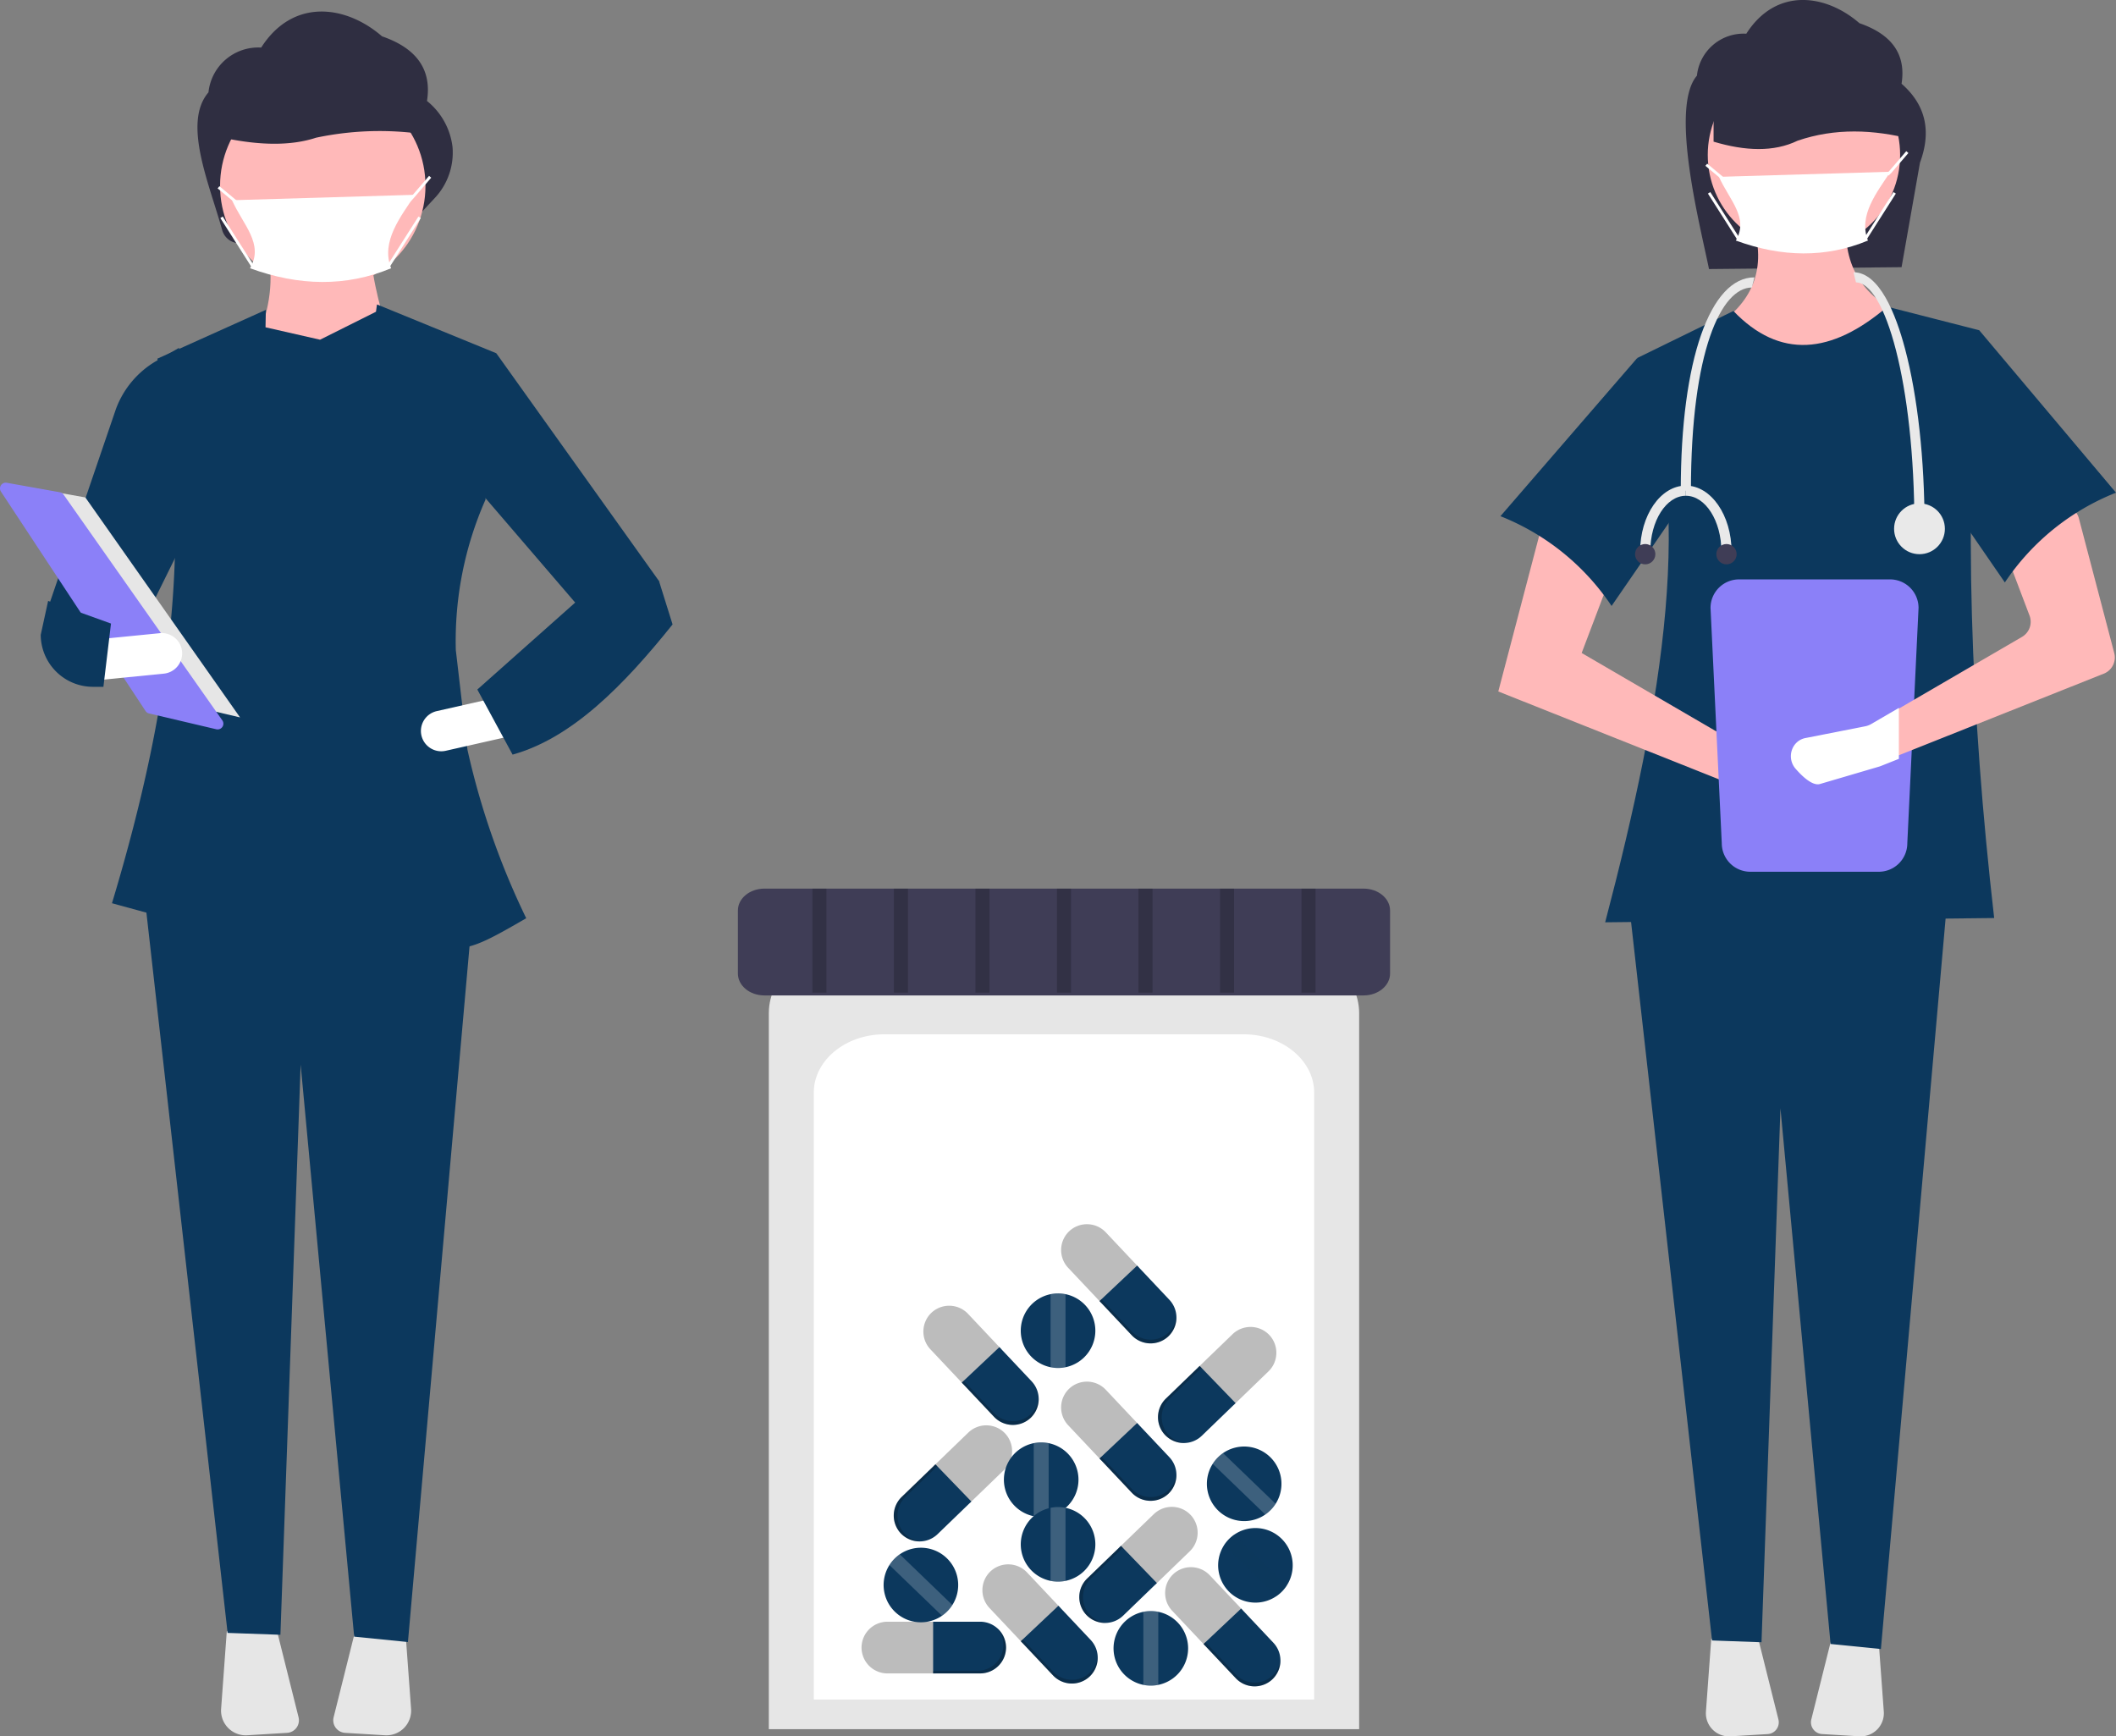 <svg xmlns="http://www.w3.org/2000/svg" width="339.918" height="278.929" viewBox="0 0 339.918 278.929">
  <rect x="0" y="0" width="339.918" height="278.929" fill="#808080" stroke="none"/>
  <g id="Group_7" data-name="Group 7" transform="translate(-2333.58 1192)">
    <g id="undraw_medical_care_movn" transform="translate(2304 -1192)">
      <path id="Path_229" data-name="Path 229" d="M855.852,183.866l-30.934.3c-1.454-7.158-6.339-25.94-1.94-31.063a7.53,7.53,0,0,1,7.931-6.738h0c4.795-7.505,12.781-6.378,18.178-1.691,5.432,1.874,7.48,5.2,6.764,9.723,4.023,3.521,4.765,7.806,2.959,12.682Z" transform="translate(-520.801 -140.947)" fill="#2f2e41"/>
      <path id="Path_230" data-name="Path 230" d="M858.837,244.83l-22.318-3.09-4.464-6.524c6.149-4.079,8.324-9.775,5.494-17.511L853,217.361c-.724,6.889,1.554,12.223,7.9,15.451Z" transform="translate(-526.764 -182.854)" fill="#ffb9b9"/>
      <path id="Path_231" data-name="Path 231" d="M829.207,723.513l-.853,11.667a3.714,3.714,0,0,0,3.929,3.978l5.992-.363a1.894,1.894,0,0,0,1.723-2.35l-3.326-13.3Z" transform="translate(-524.729 -460.235)" fill="#e6e6e6"/>
      <path id="Path_232" data-name="Path 232" d="M869.108,723.14l-3.326,13.3a1.894,1.894,0,0,0,1.723,2.35l5.992.363a3.714,3.714,0,0,0,3.929-3.978l-.853-11.666Z" transform="translate(-545.23 -460.235)" fill="#e6e6e6"/>
      <path id="Path_233" data-name="Path 233" d="M685.4,440.659l-8.087-.812-8.051-86.057-3.043,85.78-7.945-.285-13.391-118.8h51.16Z" transform="translate(-353.668 -175.761)" fill="#0c385d"/>
      <circle id="Ellipse_16" data-name="Ellipse 16" cx="15.451" cy="15.451" r="15.451" transform="translate(303.917 9.442)" fill="#ffb9b9"/>
      <path id="Path_234" data-name="Path 234" d="M855.008,348.256l-62.491.687c9.274-35.3,14.821-68.1,5.15-90.645l15.451-7.554c7.45,7.771,15.747,6.97,24.721-.687l14.764,3.777C850.075,283.4,851.209,315.063,855.008,348.256Z" transform="translate(-505.081 -200.785)" fill="#0c385d"/>
      <path id="Path_235" data-name="Path 235" d="M754.5,353.56l38.8,15.451,8.674,2.551a3,3,0,0,0,3.758-2.151h0a3,3,0,0,0-1.708-3.477l-9.007-2.76-27.125-15.794,5.665-14.936-11.846-6.352Z" transform="translate(-484.231 -242.484)" fill="#ffb9b9"/>
      <path id="Path_236" data-name="Path 236" d="M755.26,293.713a38.539,38.539,0,0,1,17.854,14.421l14.421-20.945-10.3-18.884Z" transform="translate(-484.648 -210.793)" fill="#0c385d"/>
      <path id="Path_237" data-name="Path 237" d="M863.012,172.251c-6.271-1.616-12.437-1.838-18.43.212-3.818,1.849-8.4,1.679-13.5.155V157.2l27.528.734Z" transform="translate(-526.23 -149.862)" fill="#2f2e41"/>
      <path id="Path_238" data-name="Path 238" d="M834.576,347.053A4.581,4.581,0,0,0,830,351.629l1.806,37.812a4.581,4.581,0,0,0,4.576,4.576h20.652a4.581,4.581,0,0,0,4.576-4.576l1.806-37.812a4.581,4.581,0,0,0-4.576-4.576Z" transform="translate(-525.637 -253.98)" fill="#8b80f8"/>
      <path id="Path_239" data-name="Path 239" d="M909.947,347.754,876.128,361.22l-2.551,1.016c-.081.032-.163.059-.248.086l-8.548,2.515c-1.093.321-2.606-1.152-3.491-2.168a2.748,2.748,0,0,1-.072-3.581,3.05,3.05,0,0,1,.388-.375,2.524,2.524,0,0,1,1.129-.5l8.539-1.68a2.86,2.86,0,0,0,.872-.325l3.983-2.321,20.678-12.039a2.808,2.808,0,0,0,1.215-3.423l-3.947-10.409a2.8,2.8,0,0,1,1.3-3.468l6.539-3.5a2.8,2.8,0,0,1,4.037,1.761l5.676,21.621a2.809,2.809,0,0,1-1.675,3.324Z" transform="translate(-542.413 -239.536)" fill="#ffb9b9"/>
      <path id="Path_240" data-name="Path 240" d="M935.043,284.515a38.539,38.539,0,0,0-17.854,14.421l-14.421-20.945,10.3-19.571Z" transform="translate(-565.545 -205.372)" fill="#0c385d"/>
      <path id="Path_241" data-name="Path 241" d="M856.934,213.1c-6.759,2.812-13.847,2.7-21.224,0,2.147-3.664-1.062-6.534-2.709-10.233l27.546-.819C858.44,205.267,855.331,209.063,856.934,213.1Z" transform="translate(-527.283 -174.459)" fill="#fff"/>
      <path id="Path_242" data-name="Path 242" d="M736.966,57.7l-.32-.319.452-.452,2.7-3.148.343.294-2.709,3.161Z" transform="translate(-403.994 -29.495)" fill="#fff"/>
      <rect id="Rectangle_159" data-name="Rectangle 159" width="0.452" height="3.527" transform="translate(303.539 26.639) rotate(-50.195)" fill="#fff"/>
      <rect id="Rectangle_160" data-name="Rectangle 160" width="8.832" height="0.452" transform="matrix(0.537, -0.844, 0.844, 0.537, 329.007, 38.311)" fill="#fff"/>
      <rect id="Rectangle_161" data-name="Rectangle 161" width="0.452" height="8.832" transform="translate(303.946 31.1) rotate(-32.471)" fill="#fff"/>
      <path id="Path_243" data-name="Path 243" d="M875.935,392.768v8.181l-2.848,1.134c-.091.035-.182.066-.277.1l-9.542,2.808c-1.22.358-2.908-1.285-3.9-2.419a3.067,3.067,0,0,1-.081-4,3.4,3.4,0,0,1,.434-.418,2.816,2.816,0,0,1,1.26-.555l9.532-1.875a3.193,3.193,0,0,0,.973-.363Z" transform="translate(-541.316 -279.051)" fill="#fff"/>
      <path id="Path_244" data-name="Path 244" d="M892.267,278.6h-1.632c0-23.08-4.752-39.165-9.383-39.165l-.408-1.632c4.153,0,6.8,6.694,8.291,12.31C891.155,257.73,892.267,267.846,892.267,278.6Z" transform="translate(-553.521 -194.067)" fill="#e9e9e9"/>
      <path id="Path_245" data-name="Path 245" d="M821.043,273.882h-1.632c0-21.138,4.785-34.269,11.831-34.269l-.408,1.632C825.96,241.245,821.043,251.337,821.043,273.882Z" transform="translate(-519.83 -195.058)" fill="#e9e9e9"/>
      <circle id="Ellipse_17" data-name="Ellipse 17" cx="4.08" cy="4.08" r="4.08" transform="translate(333.85 80.864)" fill="#e9e9e9"/>
      <path id="Path_246" data-name="Path 246" d="M806.588,324.3h-1.632c0-5.849,3.294-10.607,7.343-10.607v1.632C809.15,315.326,806.588,319.352,806.588,324.3Z" transform="translate(-511.903 -235.685)" fill="#e9e9e9"/>
      <path id="Path_247" data-name="Path 247" d="M828.561,324.3h-1.632c0-4.949-2.562-8.975-5.712-8.975v-1.632C825.267,313.694,828.561,318.452,828.561,324.3Z" transform="translate(-520.821 -235.685)" fill="#e9e9e9"/>
      <circle id="Ellipse_18" data-name="Ellipse 18" cx="1.632" cy="1.632" r="1.632" transform="translate(305.293 87.392)" fill="#3f3d56"/>
      <circle id="Ellipse_19" data-name="Ellipse 19" cx="1.632" cy="1.632" r="1.632" transform="translate(292.237 87.392)" fill="#3f3d56"/>
      <path id="Path_248" data-name="Path 248" d="M327.659,177.382,299,182.235a2.9,2.9,0,0,1-3.283-2.083c-2.071-7.473-6.4-17.223-2.2-22.117a8.04,8.04,0,0,1,8.469-7.195h0c5.12-8.014,13.648-6.811,19.411-1.806,5.8,2,7.988,5.557,7.223,10.383a11.166,11.166,0,0,1,4.1,7.376,10.652,10.652,0,0,1-2.914,8.287Z" transform="translate(-230.448 -143.199)" fill="#2f2e41"/>
      <path id="Path_249" data-name="Path 249" d="M334.42,247.562,312.2,246.255c2.177-5,3.047-9.81,2.178-14.376h16.554C330.9,235.386,332.642,241.45,334.42,247.562Z" transform="translate(-241.665 -190.816)" fill="#ffb9b9"/>
      <path id="Path_250" data-name="Path 250" d="M301.06,720.752l-.911,12.458a3.966,3.966,0,0,0,4.2,4.248l6.4-.388a2.023,2.023,0,0,0,1.84-2.51l-3.552-14.207Z" transform="translate(-235.049 -458.707)" fill="#e6e6e6"/>
      <path id="Path_251" data-name="Path 251" d="M343.668,720.353l-3.552,14.207a2.023,2.023,0,0,0,1.84,2.51l6.4.388a3.966,3.966,0,0,0,4.2-4.248l-.911-12.458Z" transform="translate(-256.94 -458.707)" fill="#e6e6e6"/>
      <path id="Path_252" data-name="Path 252" d="M158.077,428.271l-8.635-.867-8.6-91.9-3.249,91.6-8.484-.3-14.3-126.86h54.63Z" transform="translate(-62.966 -164.496)" fill="#0c385d"/>
      <circle id="Ellipse_20" data-name="Ellipse 20" cx="16.499" cy="16.499" r="16.499" transform="translate(64.931 13.354)" fill="#ffb9b9"/>
      <path id="Path_253" data-name="Path 253" d="M336.091,176.409a49.256,49.256,0,0,0-19.68.153c-4.077,1.335-8.973,1.212-14.418.112V165.548l29.4.53Z" transform="translate(-236.066 -154.439)" fill="#2f2e41"/>
      <path id="Path_254" data-name="Path 254" d="M329.6,222.038c-7.218,3-14.786,2.88-22.664,0,2.292-3.913-1.134-6.977-2.893-10.927l29.415-.874C331.209,213.669,327.89,217.722,329.6,222.038Z" transform="translate(-237.19 -178.947)" fill="#fff"/>
      <rect id="Rectangle_162" data-name="Rectangle 162" width="0.452" height="3.766" transform="translate(64.539 30.258) rotate(-50.195)" fill="#fff"/>
      <rect id="Rectangle_163" data-name="Rectangle 163" width="9.431" height="0.452" transform="matrix(0.537, -0.844, 0.844, 0.537, 91.736, 42.742)" fill="#fff"/>
      <rect id="Rectangle_164" data-name="Rectangle 164" width="0.452" height="9.431" transform="translate(64.974 35.028) rotate(-32.471)" fill="#fff"/>
      <path id="Path_255" data-name="Path 255" d="M251.518,313.908l-12.634-7.842,10.774-31.556a14.887,14.887,0,0,1,6.507-7.729l3.629-2.1.316,31.834Z" transform="translate(-201.456 -208.805)" fill="#0c385d"/>
      <path id="Path_256" data-name="Path 256" d="M318.436,320.768l-1.869-16.009a56.165,56.165,0,0,1,4.766-24.148l1.743-23.525-19.168-7.841c-.059.391-.109.781-.165,1.172l-8.984,4.492L286,252.917l.049-2.8-17.426,7.842c5.763,26.791,2.62,54.613-7.29,87.474l22.957,6.277.191-11.023,20.459-1.461c.211,3.576.38,7.089.478,10.524,11.545,4.25,11.941,4.18,22.46-1.906A123.432,123.432,0,0,1,318.436,320.768Z" transform="translate(-213.765 -200.34)" fill="#0c385d"/>
      <path id="Path_257" data-name="Path 257" d="M259.917,170.1l-11.762-3.921-18.814-21.9,5.745-18.612,26.139,36.594Z" transform="translate(-125.775 -68.916)" fill="#0c385d"/>
      <path id="Path_258" data-name="Path 258" d="M371.32,395.068a3.272,3.272,0,0,0,3.908,2.465l9.985-2.261L383.77,388.9l-9.985,2.261a3.268,3.268,0,0,0-2.465,3.908Z" transform="translate(-274.042 -276.929)" fill="#fff"/>
      <path id="Path_259" data-name="Path 259" d="M391.309,365.071l5.663,10.455c9.526-2.657,17.781-11.032,25.7-20.911l-2.178-6.97-13.5,3.485Z" transform="translate(-285.049 -254.305)" fill="#0c385d"/>
      <path id="Path_260" data-name="Path 260" d="M71.79,172.661,82.662,174.6l24.851,35.335-13.2-3.106Z" transform="translate(-39.371 -94.691)" fill="#e6e6e6"/>
      <path id="Path_261" data-name="Path 261" d="M222.414,312.65a.925.925,0,0,0-.759,1.433l23.229,35.244a.922.922,0,0,0,.559.391l10.808,2.543a.923.923,0,0,0,.967-1.43l-25.5-36.263a.918.918,0,0,0-.593-.378l-8.533-1.524A1,1,0,0,0,222.414,312.65Z" transform="translate(-191.923 -235.113)" fill="#8b80f8"/>
      <path id="Path_262" data-name="Path 262" d="M255.608,367.2l.646,6.5,10.187-1.011a3.267,3.267,0,1,0-.645-6.5Z" transform="translate(-210.627 -264.468)" fill="#fff"/>
      <path id="Path_263" data-name="Path 263" d="M235.991,360.164a8.4,8.4,0,0,0,8.394,8.347h1.675l1.219-10.163-10.1-3.635Z" transform="translate(-199.869 -258.181)" fill="#0c385d"/>
      <path id="Path_264" data-name="Path 264" d="M211.011,66.722l-.319-.319.482-.482,2.882-3.363.343.294-2.893,3.376Z" transform="translate(-115.548 -34.308)" fill="#fff"/>
      <path id="Path_265" data-name="Path 265" d="M495,602.946h94.831V487.922c0-6.091-6-11.046-13.373-11.046H508.373C501,476.877,495,481.832,495,487.922Z" transform="translate(-341.915 -325.178)" fill="#e6e6e6"/>
      <path id="Path_266" data-name="Path 266" d="M511,615.743h80.381v-97.5c0-5.163-5.085-9.363-11.335-9.363h-57.71c-6.251,0-11.336,4.2-11.336,9.363Z" transform="translate(-350.69 -342.732)" fill="#fff"/>
      <path id="Path_267" data-name="Path 267" d="M488.251,457.053c-2.344,0-4.251,1.575-4.251,3.511V470.7c0,1.936,1.907,3.511,4.251,3.511h96.264c2.344,0,4.251-1.575,4.251-3.511V460.564c0-1.936-1.907-3.511-4.251-3.511Z" transform="translate(-335.883 -314.307)" fill="#3f3d56"/>
      <path id="Path_268" data-name="Path 268" d="M532.137,717.836a4.165,4.165,0,0,0-4.153,4.153h0a4.165,4.165,0,0,0,4.153,4.153h7.773v-8.306Z" transform="translate(-360.005 -457.326)" fill="#bcbcbc"/>
      <path id="Path_269" data-name="Path 269" d="M561.012,717.836h-7.56v8.306h7.561a4.165,4.165,0,0,0,4.153-4.153h0a4.165,4.165,0,0,0-4.153-4.153Z" transform="translate(-373.972 -457.326)" fill="#0c385d"/>
      <path id="Path_270" data-name="Path 270" d="M563.723,720.088a4.129,4.129,0,0,1,1.017,2.71h0a4.165,4.165,0,0,1-4.153,4.153h-7.135v.426h7.561a4.165,4.165,0,0,0,4.153-4.153h0a4.144,4.144,0,0,0-1.443-3.136Z" transform="translate(-373.972 -458.561)" opacity="0.2"/>
      <path id="Path_271" data-name="Path 271" d="M606.153,577.732a4.165,4.165,0,0,0-5.871-.173h0a4.165,4.165,0,0,0-.173,5.871l5.332,5.657,6.044-5.7Z" transform="translate(-398.942 -379.777)" fill="#bcbcbc"/>
      <path id="Path_272" data-name="Path 272" d="M623.868,596.65l-5.186-5.5-6.044,5.7,5.186,5.5a4.165,4.165,0,0,0,5.871.173h0A4.165,4.165,0,0,0,623.868,596.65Z" transform="translate(-406.431 -387.848)" fill="#0c385d"/>
      <path id="Path_273" data-name="Path 273" d="M624.987,605.885a4.129,4.129,0,0,1-1.274,2.6h0a4.165,4.165,0,0,1-5.871-.173l-4.894-5.192-.31.292,5.186,5.5a4.165,4.165,0,0,0,5.871.173h0A4.144,4.144,0,0,0,624.987,605.885Z" transform="translate(-406.431 -394.413)" opacity="0.2"/>
      <path id="Path_274" data-name="Path 274" d="M557.153,606.732a4.165,4.165,0,0,0-5.871-.173h0a4.165,4.165,0,0,0-.173,5.871l5.332,5.657,6.044-5.7Z" transform="translate(-372.07 -395.682)" fill="#bcbcbc"/>
      <path id="Path_275" data-name="Path 275" d="M574.868,625.65l-5.186-5.5-6.044,5.7,5.186,5.5a4.165,4.165,0,0,0,5.871.173h0a4.165,4.165,0,0,0,.174-5.871Z" transform="translate(-379.558 -403.752)" fill="#0c385d"/>
      <path id="Path_276" data-name="Path 276" d="M575.987,634.885a4.129,4.129,0,0,1-1.274,2.6h0a4.165,4.165,0,0,1-5.871-.173l-4.894-5.191-.31.292,5.186,5.5a4.165,4.165,0,0,0,5.871.173h0a4.143,4.143,0,0,0,1.292-3.2Z" transform="translate(-379.558 -410.317)" opacity="0.2"/>
      <path id="Path_277" data-name="Path 277" d="M606.153,633.732a4.165,4.165,0,0,0-5.871-.173h0a4.165,4.165,0,0,0-.173,5.871l5.332,5.657,6.044-5.7Z" transform="translate(-398.942 -410.489)" fill="#bcbcbc"/>
      <path id="Path_278" data-name="Path 278" d="M623.868,652.65l-5.186-5.5-6.044,5.7,5.186,5.5a4.165,4.165,0,0,0,5.871.173h0A4.165,4.165,0,0,0,623.868,652.65Z" transform="translate(-406.431 -418.56)" fill="#0c385d"/>
      <path id="Path_279" data-name="Path 279" d="M624.987,661.885a4.129,4.129,0,0,1-1.274,2.6h0a4.165,4.165,0,0,1-5.871-.173l-4.894-5.192-.31.292,5.186,5.5a4.165,4.165,0,0,0,5.871.173h0A4.144,4.144,0,0,0,624.987,661.885Z" transform="translate(-406.431 -425.124)" opacity="0.2"/>
      <path id="Path_280" data-name="Path 280" d="M630.956,684.112a4.165,4.165,0,0,0,.1-5.872h0a4.165,4.165,0,0,0-5.872-.1l-5.591,5.4,5.77,5.974Z" transform="translate(-410.246 -434.918)" fill="#bcbcbc"/>
      <path id="Path_281" data-name="Path 281" d="M612.467,702.078l5.438-5.253-5.771-5.974L606.7,696.1a4.165,4.165,0,0,0-.1,5.872h0a4.165,4.165,0,0,0,5.872.1Z" transform="translate(-402.48 -442.527)" fill="#0c385d"/>
      <path id="Path_282" data-name="Path 282" d="M609.811,703.228a4.129,4.129,0,0,1-2.614-1.243h0a4.165,4.165,0,0,1,.1-5.872l5.132-4.957-.3-.306L606.7,696.1a4.165,4.165,0,0,0-.1,5.872h0A4.144,4.144,0,0,0,609.811,703.228Z" transform="translate(-402.48 -442.527)" opacity="0.2"/>
      <path id="Path_283" data-name="Path 283" d="M564.956,655.112a4.165,4.165,0,0,0,.1-5.872h0a4.165,4.165,0,0,0-5.872-.1l-5.591,5.4,5.77,5.974Z" transform="translate(-374.05 -419.014)" fill="#bcbcbc"/>
      <path id="Path_284" data-name="Path 284" d="M546.467,673.078l5.438-5.252-5.771-5.974L540.7,667.1a4.165,4.165,0,0,0-.1,5.872h0A4.165,4.165,0,0,0,546.467,673.078Z" transform="translate(-366.284 -426.623)" fill="#0c385d"/>
      <path id="Path_285" data-name="Path 285" d="M543.811,674.229a4.129,4.129,0,0,1-2.614-1.243h0a4.165,4.165,0,0,1,.1-5.872l5.132-4.957-.3-.306L540.7,667.1a4.165,4.165,0,0,0-.1,5.872h0a4.144,4.144,0,0,0,3.217,1.253Z" transform="translate(-366.284 -426.623)" opacity="0.2"/>
      <path id="Path_286" data-name="Path 286" d="M658.956,620.112a4.165,4.165,0,0,0,.1-5.872h0a4.165,4.165,0,0,0-5.872-.1l-5.591,5.4,5.77,5.974Z" transform="translate(-425.602 -399.819)" fill="#bcbcbc"/>
      <path id="Path_287" data-name="Path 287" d="M640.467,638.078l5.438-5.253-5.771-5.974L634.7,632.1a4.165,4.165,0,0,0-.1,5.872h0a4.165,4.165,0,0,0,5.872.1Z" transform="translate(-417.836 -407.428)" fill="#0c385d"/>
      <path id="Path_288" data-name="Path 288" d="M637.811,639.228a4.129,4.129,0,0,1-2.614-1.243h0a4.165,4.165,0,0,1,.1-5.872l5.132-4.957-.3-.306L634.7,632.1a4.165,4.165,0,0,0-.1,5.872h0A4.144,4.144,0,0,0,637.811,639.228Z" transform="translate(-417.836 -407.428)" opacity="0.2"/>
      <path id="Path_289" data-name="Path 289" d="M643.153,699.732a4.165,4.165,0,0,0-5.871-.173h0a4.165,4.165,0,0,0-.173,5.871l5.332,5.657,6.044-5.7Z" transform="translate(-419.234 -446.685)" fill="#bcbcbc"/>
      <path id="Path_290" data-name="Path 290" d="M660.868,718.651l-5.186-5.5-6.044,5.7,5.186,5.5a4.165,4.165,0,0,0,5.871.173h0a4.165,4.165,0,0,0,.174-5.871Z" transform="translate(-426.723 -454.756)" fill="#0c385d"/>
      <path id="Path_291" data-name="Path 291" d="M661.987,727.885a4.129,4.129,0,0,1-1.274,2.6h0a4.165,4.165,0,0,1-5.871-.173l-4.894-5.192-.31.292,5.186,5.5a4.165,4.165,0,0,0,5.871.173h0A4.144,4.144,0,0,0,661.987,727.885Z" transform="translate(-426.722 -461.32)" opacity="0.2"/>
      <path id="Path_292" data-name="Path 292" d="M578.153,698.732a4.165,4.165,0,0,0-5.871-.173h0a4.165,4.165,0,0,0-.173,5.871l5.332,5.657,6.044-5.7Z" transform="translate(-383.587 -446.137)" fill="#bcbcbc"/>
      <path id="Path_293" data-name="Path 293" d="M595.868,717.651l-5.186-5.5-6.044,5.7,5.186,5.5a4.165,4.165,0,0,0,5.871.173h0A4.165,4.165,0,0,0,595.868,717.651Z" transform="translate(-391.075 -454.207)" fill="#0c385d"/>
      <path id="Path_294" data-name="Path 294" d="M596.987,726.885a4.129,4.129,0,0,1-1.274,2.6h0a4.165,4.165,0,0,1-5.871-.173l-4.894-5.191-.31.292,5.186,5.5a4.165,4.165,0,0,0,5.871.173h0A4.144,4.144,0,0,0,596.987,726.885Z" transform="translate(-391.075 -460.772)" opacity="0.2"/>
      <path id="Path_295" data-name="Path 295" d="M590.61,660.042a5.99,5.99,0,1,1-4.792-5.87A5.99,5.99,0,0,1,590.61,660.042Z" transform="translate(-387.781 -422.346)" fill="#0c385d"/>
      <path id="Path_296" data-name="Path 296" d="M591.638,654.173v11.739a6.049,6.049,0,0,1-2.4,0V654.173a6.049,6.049,0,0,1,2.4,0Z" transform="translate(-393.6 -422.346)" fill="#fff" opacity="0.2"/>
      <path id="Path_297" data-name="Path 297" d="M596.61,607.042a5.99,5.99,0,1,1-4.792-5.869,5.989,5.989,0,0,1,4.792,5.869Z" transform="translate(-391.072 -393.28)" fill="#0c385d"/>
      <path id="Path_298" data-name="Path 298" d="M597.638,601.172v11.739a6.047,6.047,0,0,1-2.4,0V601.172a6.051,6.051,0,0,1,2.4,0Z" transform="translate(-396.89 -393.28)" fill="#fff" opacity="0.2"/>
      <path id="Path_299" data-name="Path 299" d="M596.61,683.042a5.99,5.99,0,1,1-4.792-5.869A5.989,5.989,0,0,1,596.61,683.042Z" transform="translate(-391.071 -434.96)" fill="#0c385d"/>
      <path id="Path_300" data-name="Path 300" d="M597.638,677.172v11.739a6.047,6.047,0,0,1-2.4,0V677.172a6.053,6.053,0,0,1,2.4,0Z" transform="translate(-396.89 -434.96)" fill="#fff" opacity="0.2"/>
      <path id="Path_301" data-name="Path 301" d="M629.61,720.042a5.989,5.989,0,1,1-7.187-5.87,6.051,6.051,0,0,1,2.4,0A5.989,5.989,0,0,1,629.61,720.042Z" transform="translate(-409.169 -455.252)" fill="#0c385d"/>
      <path id="Path_302" data-name="Path 302" d="M630.638,714.172v11.739a6.049,6.049,0,0,1-2.4,0V714.172a6.053,6.053,0,0,1,2.4,0Z" transform="translate(-414.988 -455.251)" fill="#fff" opacity="0.2"/>
      <path id="Path_303" data-name="Path 303" d="M660.988,657.2a5.989,5.989,0,1,1-9.214,1.1,6.05,6.05,0,0,1,1.663-1.725A5.989,5.989,0,0,1,660.988,657.2Z" transform="translate(-427.383 -423.153)" fill="#0c385d"/>
      <path id="Path_304" data-name="Path 304" d="M654.569,657.86l8.452,8.147a6.049,6.049,0,0,1-1.663,1.725l-8.452-8.147A6.048,6.048,0,0,1,654.569,657.86Z" transform="translate(-428.515 -424.434)" fill="#fff" opacity="0.2"/>
      <path id="Path_305" data-name="Path 305" d="M664.988,686.2a5.989,5.989,0,1,1-9.214,1.1,6.05,6.05,0,0,1,1.663-1.725A5.989,5.989,0,0,1,664.988,686.2Z" transform="translate(-429.576 -439.057)" fill="#0c385d"/>
      <path id="Path_306" data-name="Path 306" d="M658.569,686.86l8.452,8.147a6.048,6.048,0,0,1-1.663,1.725l-8.452-8.147A6.05,6.05,0,0,1,658.569,686.86Z" transform="translate(-430.709 -440.338)" fill="#0c385d" opacity="0.2"/>
      <path id="Path_307" data-name="Path 307" d="M545.988,693.2a5.989,5.989,0,1,1-9.214,1.1,6.051,6.051,0,0,1,1.663-1.725A5.989,5.989,0,0,1,545.988,693.2Z" transform="translate(-364.314 -442.896)" fill="#0c385d"/>
      <path id="Path_308" data-name="Path 308" d="M539.569,693.86l8.452,8.147a6.048,6.048,0,0,1-1.663,1.725l-8.452-8.147A6.049,6.049,0,0,1,539.569,693.86Z" transform="translate(-365.446 -444.177)" fill="#fff" opacity="0.2"/>
      <rect id="Rectangle_166" data-name="Rectangle 166" width="2.258" height="16.708" transform="translate(160.084 142.746)" opacity="0.2"/>
      <rect id="Rectangle_167" data-name="Rectangle 167" width="2.258" height="16.708" transform="translate(173.18 142.746)" opacity="0.2"/>
      <rect id="Rectangle_168" data-name="Rectangle 168" width="2.258" height="16.708" transform="translate(186.275 142.746)" opacity="0.2"/>
      <rect id="Rectangle_169" data-name="Rectangle 169" width="2.258" height="16.708" transform="translate(199.371 142.746)" opacity="0.2"/>
      <rect id="Rectangle_170" data-name="Rectangle 170" width="2.258" height="16.708" transform="translate(212.467 142.746)" opacity="0.2"/>
      <rect id="Rectangle_171" data-name="Rectangle 171" width="2.258" height="16.708" transform="translate(225.563 142.746)" opacity="0.2"/>
      <rect id="Rectangle_172" data-name="Rectangle 172" width="2.258" height="16.708" transform="translate(238.658 142.746)" opacity="0.2"/>
    </g>
  </g>
</svg>
